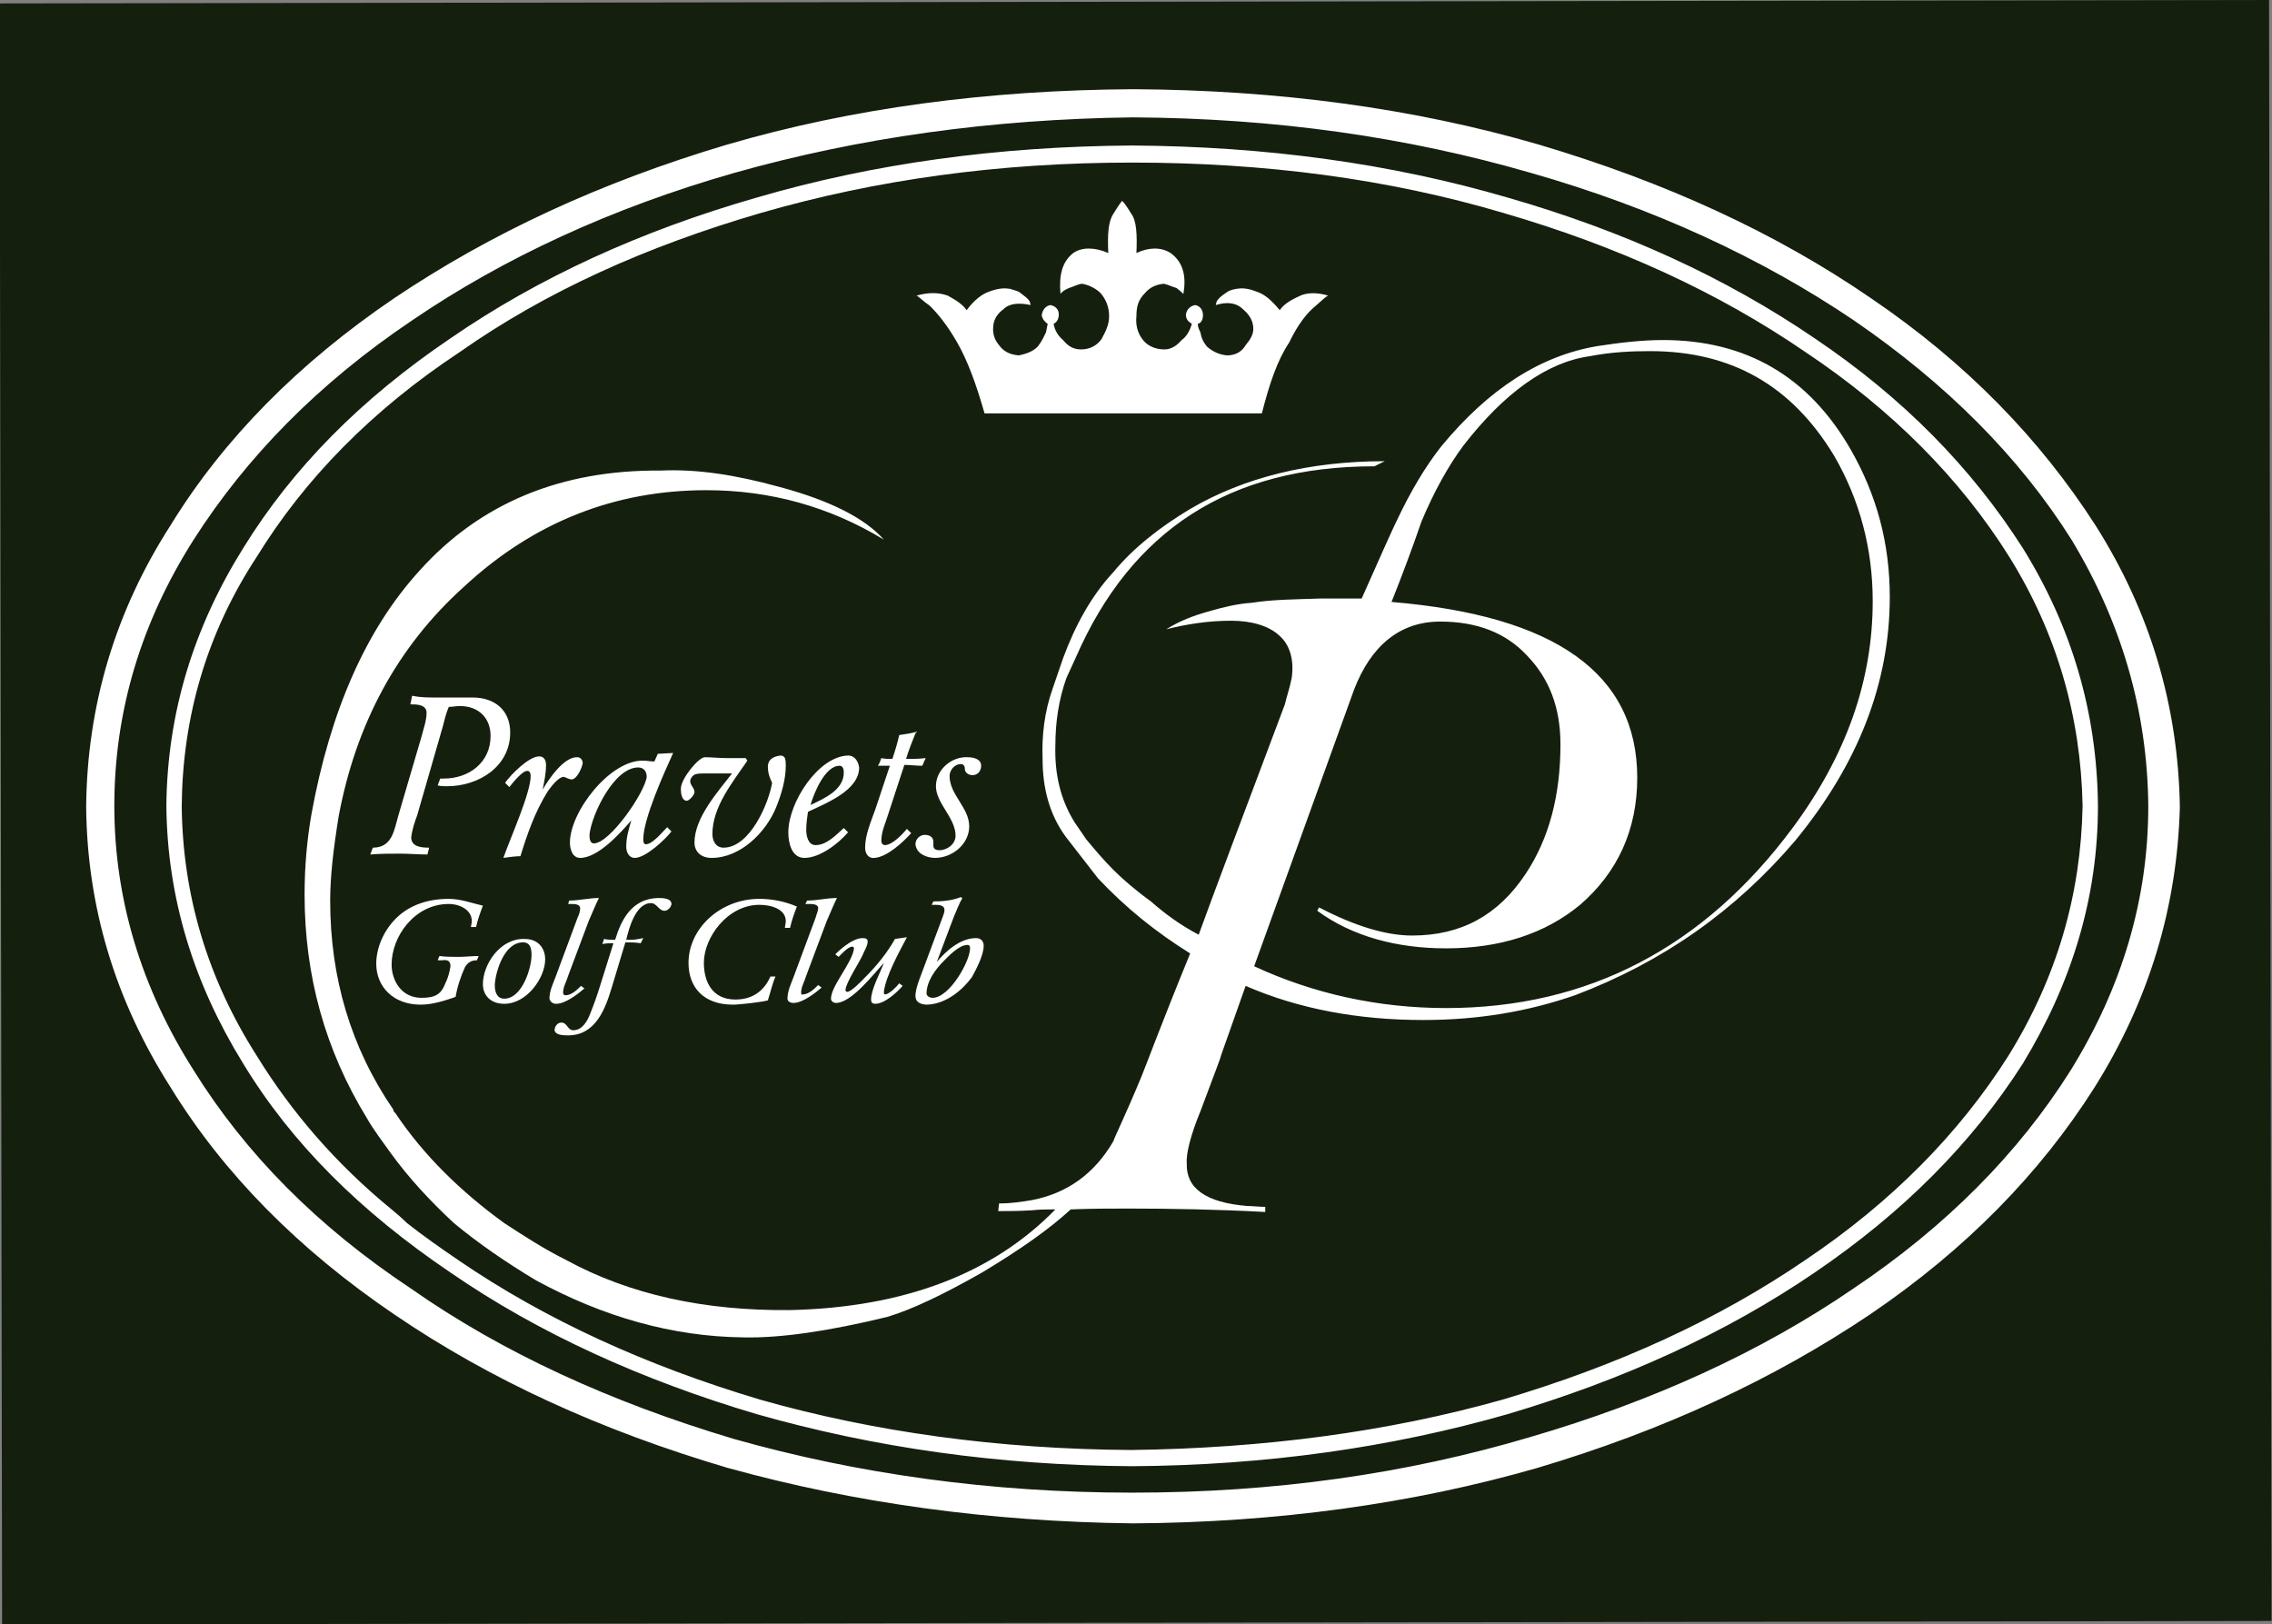 <?xml version="1.0" encoding="utf-8"?>
<!-- Generator: Adobe Illustrator 26.3.1, SVG Export Plug-In . SVG Version: 6.00 Build 0)  -->
<svg version="1.1" id="Layer_1" xmlns="http://www.w3.org/2000/svg" xmlns:xlink="http://www.w3.org/1999/xlink" x="0px" y="0px"
	 viewBox="0 0 266.3 190.4" style="enable-background:new 0 0 266.3 190.4;" xml:space="preserve">
<rect x="0" y="0" width="266.3" height="190.4" fill="#808080" stroke="none"/>
<style type="text/css">
	.st0{fill:#151F0D;}
	.st1{fill-rule:evenodd;clip-rule:evenodd;fill:#FFFFFF;}
</style>
<rect x="0.1" y="0.2" transform="matrix(1 -1.519060e-03 1.519060e-03 1 -0.144 0.202)" class="st0" width="266" height="190"/>
<g transform="translate(0 -2)">
	<g transform="translate(0 1.356)">
		<path class="st1" d="M107.5,86.4c-0.7,0.2-1.4,0.3-2.1,0.4c-0.2,0.9-0.5,1.9-0.8,2.8c-0.5,0-0.9,0-1.3-0.1
			c-0.1,0.3-0.2,0.6-0.4,0.9c0.2,0,0.5,0,0.7,0c0.3,0,0.5,0,0.7,0l-1.7,5.1c-0.5,1.4-1.2,3-1.2,4.5c0,0.7,0.4,1.3,1.1,1.2
			c1.5-0.1,3.4-1.9,4.3-2.9l-0.5-0.5c-0.5,0.6-1.7,1.9-2.6,1.9c-0.2,0-0.4-0.2-0.4-0.5c0-1.1,0.5-2.1,0.8-3.1l1.9-5.8
			c0.7,0,1.4,0.1,2.1,0.1l0.4-0.9c-0.8,0.1-1.5,0.1-2.3,0.1c0.3-1,0.7-2,1.1-3L107.5,86.4z M90,90.5c0,0.7,0.2,1.3,0.5,1.9
			c-0.4,2.4-2.6,7.6-5.7,7.6c-0.9,0-1.3-0.8-1.3-1.6c0-3.2,2.4-6.1,4.1-8.6l-0.2-0.3c-0.8,0-1.6,0-2.3,0c-0.8,0-1.7-0.1-2.5-0.1
			c-0.7,0-2.8,2.5-2.8,3.7c0,0.5,0.1,1.4,0.7,1.4c0.3,0,0.9-0.7,0.9-1c0-0.5-0.5-0.8-0.5-1.3c0-0.3,0.3-0.7,0.6-0.8
			c0.3-0.1,0.7-0.1,1.1-0.1c1.1,0,2.1,0,3.2,0c-1.7,2.2-4.4,5.2-4.4,8.1c0,1.1,0.8,1.8,2,1.8c3.4,0,6.4-3,7.6-6
			c0.6-1.5,1.1-3.2,1.1-4.8c0-0.3,0-0.6-0.1-0.9c-0.1-0.2-0.3-0.3-0.5-0.3C90.6,89.3,90,89.7,90,90.5z M93.4,106.9
			c-1.4-0.6-2.9-0.9-4.4-0.9c-4.6,0-8.3,3.5-8.3,7.5c0,2.9,1.8,4.9,5.2,4.9c0.8,0,3.4-0.3,4.1-0.5c0.3-0.9,0.5-1.9,0.9-2.8h-0.6
			c-0.7,1.6-2,2.7-4.1,2.7c-2.8,0-3.7-2.2-3.7-4.3c0-3,2.8-6.8,6.5-6.8c1.4,0,3.1,0.5,3.1,1.9c0,0.3-0.1,0.6-0.1,0.8h0.6
			C92.8,108.5,93.1,107.7,93.4,106.9z M93.9,117c0-0.7,0.4-1.3,0.6-2l2.4-6.4c0.4-0.9,0.8-1.9,1.2-2.7c-1.2,0-2.3,0.3-3.5,0.3
			l-0.2,0.4c0.1,0,0.2,0,0.4,0c0.4,0,1.1,0,1.1,0.5c0,0.3-0.2,0.7-0.3,1.1l-2.6,7c-0.3,0.8-0.7,1.6-0.7,2.5c0,0.3,0.3,0.5,0.7,0.5
			c1.1,0,2.6-1.2,3.3-1.8l-0.4-0.3c-0.4,0.4-1.1,1.1-1.8,1.1C94,117.3,93.9,117.2,93.9,117z M95,95c0.4-1.4,1.7-4.6,3.4-4.6
			c0.4,0,0.5,0.4,0.5,0.8C98.9,93.2,96.7,94.2,95,95z M92.4,98.2c0,1.3,0.4,3,1.9,3c1.8,0,4-1.7,5.1-3l-0.5-0.5c-0.9,0.8-2,2-3.3,2
			c-0.9,0-1.1-1.1-1.1-1.8c0-0.7,0.1-1.4,0.2-2.1c2.1-1,6-2.5,6-5.2c-0.1-0.7-0.5-1.4-1.3-1.4C95.9,89.3,92.4,94.7,92.4,98.2z
			 M101.1,110.6c-1.1,0-2.5,1.2-3.2,1.9l0.4,0.3c0.3-0.3,1.1-1.2,1.6-1.2c0.1,0,0.2,0.1,0.2,0.2c-0.2,1.7-2.7,4.4-2.7,5.9
			c0,0.3,0.3,0.5,0.6,0.5c1.8,0,4.5-3.5,5.6-4.7c-0.4,1.1-1.5,3.1-1.5,4.3c0,0.3,0.1,0.5,0.5,0.5c1.1,0,2.6-1.4,3.2-2.1l-0.4-0.3
			c-0.3,0.4-1.1,1.2-1.6,1.3c-0.2,0-0.2-0.1-0.2-0.3c0.2-1.8,1.8-4.7,2.7-6.4l-1.4,0.2c-0.9,1.6-2.1,3.1-3.5,4.5
			c-0.3,0.3-1.6,1.7-2.1,1.7l0,0c-0.1,0-0.2-0.1-0.2-0.2c0-0.8,1.6-3.2,2-4.1c0.2-0.5,0.6-1.1,0.6-1.6
			C101.7,110.7,101.5,110.6,101.1,110.6z M109.7,92.8c0,2,2.3,3.7,2.3,5.8c0,1-1,1.7-1.9,1.7c-0.3,0-0.7-0.1-0.7-0.5
			c0-0.2,0-0.3,0-0.5c0-0.5-0.4-0.8-1-0.8s-1.1,0.5-1.1,1.1c0.1,1.1,1.3,1.6,2.3,1.6c2,0,4-1.6,4-3.7c0-2.2-2.3-3.7-2.3-5.9
			c0-0.7,0.6-1.4,1.3-1.4c0.4,0,0.5,0.3,0.5,0.7c0.1,0.4,0.5,0.6,0.9,0.6c0.6,0,1-0.5,1-1.1c0-0.8-0.9-1-1.6-1
			C111.6,89.3,109.7,90.8,109.7,92.8z M113.7,111.8c0,1.5-2.4,5.8-4.4,5.8c-0.3,0-0.7-0.2-0.7-0.5c0-1.4,1-2.8,2-3.8
			c0.6-0.6,1.8-1.9,2.8-1.9C113.6,111.4,113.7,111.5,113.7,111.8z M115.3,111.5c0-0.5-0.3-0.9-0.9-0.9c-1.9,0-3.6,1.6-4.6,2.8l2-5.3
			c0.3-0.7,0.6-1.5,1-2.2l-0.2-0.1c-1,0.4-2.1,0.5-3.2,0.5l-0.2,0.4h0.3c0.5,0,1.2,0,1.2,0.6c0,0.3-0.1,0.5-0.2,0.8l-2.8,7.5
			c-0.2,0.6-0.4,1.2-0.4,1.8c0,0.7,0.6,1,1.4,1c2.2-0.1,4.1-1.7,5.2-3.2C114.4,114.3,115.3,112.6,115.3,111.5z M154.2,36.5
			c0.8-0.7,1.3-1.2,1.5-1.2c-1.3-0.4-2.6-0.4-3.5,0.1c-1.1,0.5-1.8,1-2.2,1.6c-1-1.2-1.8-1.9-2.8-2.2c-1-0.4-1.7-0.4-2.3-0.3
			c-0.6,0.1-1,0.3-1.1,0.4c-0.6,0.4-1,0.7-1.2,1.1l-0.1,0.4c1.3-0.4,2.4-0.3,3.2,0.5c0.7,0.6,1.2,1.3,1.2,2.3c0,0.7-0.4,1.3-0.9,1.9
			c-0.4,0.7-1.1,1.2-2.2,1.2c-1-0.1-1.7-0.5-2.3-1c-0.5-0.6-0.7-1.1-0.8-1.7c-0.3-0.6-0.3-0.8-0.3-1c0.4-0.1,0.6-0.5,0.6-1
			c0-0.7-0.4-1.1-0.9-1.2c-0.6,0.1-1,0.5-1.1,1.1c0,0.5,0.2,0.8,0.7,1.1c-0.2,0.7-0.6,1.5-1.2,1.9c-0.5,0.6-1.2,1.1-2,1.1
			c-1.2,0-2.1-0.5-2.6-1.2c-0.6-0.8-0.8-1.7-0.7-2.7c0-1.1,0.2-1.9,1-2.7c0.5-0.6,1.2-1,2.2-1.1c0.5,0.1,1.1,0.4,1.5,0.5
			c0.4,0.3,0.6,0.5,0.8,0.7c0.4-2.2-0.1-3.8-1.5-4.8c-1.1-0.7-2.5-0.7-4,0c0.1-2.2,0-3.8-0.6-4.6c-0.6-1-1-1.5-1.1-1.5
			c0,0-0.4,0.5-1,1.5c-0.6,0.9-0.7,2.4-0.6,4.6c-1.6-0.7-3.1-0.7-4.1,0c-1.3,1-1.7,2.6-1.5,4.8c0.1-0.2,0.5-0.5,1-0.7
			c0.4-0.1,0.9-0.4,1.5-0.5c0.7,0.1,1.6,0.5,2.2,1.1c0.6,0.7,1,1.6,1,2.7c0,1-0.4,1.8-0.9,2.7c-0.5,0.7-1.3,1.2-2.4,1.2
			c-1,0-1.6-0.5-2.1-1.1c-0.6-0.5-1-1.2-1.1-1.9c0.4-0.2,0.6-0.6,0.6-1.1c0-0.6-0.4-1-1-1.1c-0.5,0.1-0.9,0.5-1,1.2
			c0.1,0.5,0.4,0.8,0.7,1c0,0.1-0.1,0.4-0.2,1c-0.3,0.6-0.5,1.1-1,1.7c-0.5,0.5-1.2,0.8-2.2,1c-1.1-0.1-1.8-0.5-2.3-1.2
			c-0.5-0.6-0.7-1.2-0.7-1.9c0-1,0.4-1.7,1.2-2.3c0.7-0.7,1.8-0.8,3.2-0.5l-0.1-0.4c-0.2-0.4-0.7-0.7-1.2-1.1
			c-0.1-0.1-0.5-0.2-1.1-0.4c-0.6-0.1-1.3-0.1-2.4,0.3c-0.9,0.3-1.8,1-2.7,2.2c-0.4-0.6-1.1-1.1-2.2-1.7c-1.1-0.4-2.3-0.4-3.7,0
			c0.2,0,0.6,0.5,1.6,1.2c0.9,0.9,2,2.2,3.2,4.3s2.2,4.8,3.2,8.3h32.5c0.9-3.5,1.8-6.2,3.2-8.3C152.1,38.7,153.2,37.3,154.2,36.5z
			 M219.5,71.1c0,9.3-3.1,18.1-9.4,26.6c-10.4,14-24,21.1-40.6,21.1c-8,0-15.6-1.7-22.5-4.9l11.7-32.4c2-5.2,5.4-8,10.1-8
			c4.3,0,7.7,1.3,10.2,4c2.6,2.7,3.9,6.1,3.9,10.4c0,5.9-1.3,11-4.1,15.2c-3.2,4.8-7.5,7.2-13.3,7.2c-3,0-6.7-1.1-10.9-3.3l-0.2,0.4
			c4.1,3,9.3,4.4,15.1,4.4c6.3,0,11.6-1.7,15.7-5.1c4.4-3.8,6.7-8.8,6.7-14.9c0-12.2-9.6-19-28.8-20.6c1.2-3,2.4-6.2,3.5-9.4
			c1.5-3.6,3.2-6.6,4.9-8.9c4.8-6.2,9.8-9.8,14.8-10.5c2.6-0.5,4.9-0.6,7.1-0.6c9.5,0,16.6,4,21.6,12.3
			C218,59.3,219.5,65,219.5,71.1z M210.4,99.2c7.4-9,11.1-18.5,11.1-28.6c0-6.2-1.5-11.9-4.6-17.3c-4.9-8.5-12.2-12.8-22-12.8
			c-2.4,0-5,0.3-7.6,0.7c-6.7,1.1-12.8,5-18.4,11.8c-1.8,2.3-3.5,5.1-5.2,8.7c-0.4,0.8-1.8,3.9-4.1,9.1h-4.9c-2.8,0.1-5.5,0.1-8,0.5
			c-1.6,0.1-3.3,0.5-5,1c-1.8,0.5-3.4,1.1-5,2.1c2.4-0.6,4.9-1,7.6-1c2.4,0,4.4,0.6,5.6,1.7c1.3,1.1,1.8,2.9,1.5,5
			c-0.2,1.1-0.6,2.2-0.8,3.1c-5,13.3-8.4,22.3-10.1,27c-2.1-1.1-3.9-2.4-5.6-3.9c-1.8-1.3-3.3-2.6-4.4-3.7c-1.2-1.2-2.2-2.4-3.2-3.6
			c-0.8-1.2-1.3-1.9-1.3-1.9c-1.7-2.7-2.4-5.7-2.3-9.1c0-2.7,0.4-5.4,1.3-7.9l1.1-2.4c6.5-14.9,18-22.4,35-22.4l1.2-0.6
			c-8.8,0-16.5,1.9-22.8,5.6c-3.5,2.1-6.6,4.5-9,7.4c-2.6,2.8-4.5,6.3-5.9,10.1l-1.2,3.5c-1,2.8-1.3,5.6-1.2,8.3
			c0,3.4,0.8,6.5,2.7,9.1l3.8,4.9c3.3,3.5,6.8,6.3,10.8,8.8c-3.4,8.3-5.2,13.2-5.7,14.4c-1.9,4.6-3.2,7.2-3.3,7.6
			c-2.2,3.8-5.4,6.1-9.5,6.9c-1.2,0.2-2.4,0.4-3.9,0.4l-0.1,0.9c1,0,2.4,0,4-0.1c0.8-0.1,1.7-0.1,2.7-0.1
			c-7.3,7.5-17.7,11.5-31.1,11.8c-10,0.1-18.8-1.8-26.3-5.9c-2.6-1.3-4.9-2.8-7.2-4.3c-5.1-3.7-9.4-7.9-12.7-12.8
			c0-0.1-0.3-0.2-0.3-0.5c-5-7.3-7.4-15.5-7.4-24.5c0-2.9,0.4-6.2,1-9.9c2-10.7,6.8-19.8,14.7-26.9c8.2-7.6,17.7-11.3,28.4-11.3
			c7.4,0,14.4,1.9,20.8,5.8c-2.2-2.5-6.3-4.6-12.3-6.2c-5.1-1.4-9.6-2.1-13.9-1.9c-11.6-0.1-21.1,3.8-28.2,11.7
			C42.9,74.4,38.7,84,36.5,96.1c-0.5,2.9-0.8,6-0.8,9.4c0,9.5,2.4,18.2,7.3,26.2c0.8,1.4,1.8,2.7,2.8,4.1c2.1,2.9,4.6,5.6,7.4,8.2
			c2.9,2.4,6.1,4.6,9.6,6.7c7.9,4.3,16,6.6,24.3,6.7c4.3,0.1,9.9-0.7,16.9-2.4c3-0.9,6.7-2.7,11.1-5.2c4.5-2.7,7.9-5.1,10.4-7.4
			c2.4-0.1,4.6-0.1,6.7-0.1c5.1,0,10.5,0.1,16.1,0.4v-0.5v-0.1c-0.7,0-1.5-0.1-2.1-0.1c-4.9-0.4-7.2-2.1-7.1-5
			c-0.1-1,0.4-3.2,1.6-6.1c1.6-4.3,2.4-6.3,2.4-6.5l2.9-8.2c6.2,2.7,13.2,4,20.8,4c6.5,0,12.3-1,17.8-2.9
			C194.9,113.4,203.4,107.4,210.4,99.2z M63.6,93.2c0.2-1,0.4-1.9,0.4-2.9c0-0.5-0.2-1-0.8-1c-1.2,0-3.3,2.1-4,3.1l0.5,0.5
			c0.4-0.5,1.5-1.9,2.1-1.9l0,0c0.3,0,0.4,0.3,0.4,0.6c0,2-2.4,7.3-3.2,9.6c0.7-0.1,1.4-0.2,2-0.2c0.8-2.6,1.7-5.2,3.2-7.6
			c0.3-0.4,1.2-1.7,1.9-1.7l0,0c0.3,0.1,0.6,0.3,0.9,0.3c0.6,0,1.2-1.3,1.3-1.9c0-0.4-0.3-0.7-0.6-0.7C66.1,89.3,64.3,92,63.6,93.2z
			 M50,84.2c0,0.9-0.4,2-0.6,2.8l-2.7,9.2c-0.5,1.7-0.7,3.8-3,3.8l-0.3,0.8c1.2-0.1,2.3-0.1,3.5-0.1c1.1,0,2.1,0.1,3.2,0.1l0.2-0.8
			c-0.9,0-2.1-0.1-2.1-1.2c0.1-0.9,0.4-1.8,0.7-2.6l3-10.4c0.2-0.8,0.4-1.6,0.7-2.3c0.4,0,0.9-0.1,1.3-0.1c2.2,0,3.6,1.4,3.6,3.5
			c0,3.1-2.5,5-5.5,5c-0.1,0-0.3,0-0.4,0l-0.3,0.8c0.4,0.1,0.7,0.1,1.1,0.1c3.7,0,7.4-2.3,7.4-6.3c0-2.6-1.8-4.1-4.4-4.1h-4.2
			c-1,0-1.9,0-2.9-0.2l-0.2,1C48.8,83.2,50,83.2,50,84.2z M52.8,113.9c-0.1,0.7-0.3,1.4-0.6,2c-0.5,1.3-1.2,1.7-2.8,1.7
			c-2.4,0-3.5-2.1-3.5-3.9c0-3.3,2.7-7.1,6.7-7.1c1.3,0,2.7,0.7,2.7,2c0,0.3-0.1,0.5-0.1,0.7h0.6c0.2-0.9,0.5-1.7,0.8-2.5
			c-1.3-0.3-2.6-0.8-4-0.8c-2.4,0-4.6,0.7-6.2,2.3c-1.4,1.4-2.3,3.4-2.3,5.3c0,2.7,2,4.8,5.2,4.8c1.3,0,2.6-0.4,3.8-0.8
			c0.1,0,0.1-0.1,0.3-0.1c0.2-1.2,0.6-2.4,1.1-3.5c0.3-0.5,0.7-0.8,1.4-0.8l0.2-0.5c-0.8,0-1.6,0.1-2.3,0.1c-0.8,0-1.5,0-2.3-0.1
			l-0.2,0.5h0.5C52.5,113.1,52.8,113.3,52.8,113.9z M58,116c0.1-1.5,1.1-4.9,3.3-4.9c0.9,0,1,0.8,1,1.5c0,1.5-1.1,5.1-3.2,5.1
			c-0.9,0-1.1-0.9-1.1-1.5C58,116.2,58,116.1,58,116z M56.6,116c0,1.3,0.9,2.3,2.5,2.3c2.7,0,4.8-3.1,4.8-5.2c0-1.3-0.8-2.4-2.4-2.4
			C58.6,110.6,56.6,113.7,56.6,116z M74,110.8c-0.2,0-0.4,0-0.6,0c0.3-1.3,1.1-4.3,2.9-4.3c0.7,0,0.9,0.9,1.6,0.9
			c0.4,0,0.8-0.5,0.8-0.8c0-0.7-1.1-0.7-1.6-0.7c-3.1,0.1-4.3,2.6-5,4.9c-0.4,0-0.9,0-1.3-0.1l-0.2,0.6c0.4-0.1,0.9-0.1,1.3-0.1
			l-1.6,5.1c-0.3,1-0.7,2.1-1.1,3.1c-0.3,0.8-0.9,2-2,2c-0.7,0-0.7-0.9-1.4-0.9l0,0c-0.5,0-0.8,0.5-0.8,0.9c0.1,0.6,1.1,0.6,1.6,0.6
			c3.3,0,4.4-3.3,5.1-5.6l1.6-5.3c0.6,0,1.2,0,1.8,0.1l0.3-0.6C74.9,110.7,74.4,110.8,74,110.8z M65.2,118.3c1.1,0,2.6-1.2,3.3-1.8
			l-0.4-0.3c-0.4,0.4-1.1,1.1-1.8,1.1c-0.2,0-0.3-0.1-0.3-0.3c0-0.7,0.4-1.3,0.6-2l2.4-6.4c0.4-0.9,0.8-1.9,1.2-2.7
			c-1.2,0-2.3,0.3-3.5,0.3l-0.1,0.4c0.1,0,0.2,0,0.3,0c0.4,0,1.1,0,1.1,0.5c0,0.3-0.1,0.7-0.3,1.1l-2.6,7c-0.3,0.8-0.7,1.6-0.7,2.5
			C64.5,118.1,64.8,118.3,65.2,118.3z M69.1,98.4c0.3-2.4,2.9-7.8,5.7-7.8c0.6,0,1,0.4,1,1.1c-0.2,1.8-4.3,7.8-6.2,7.8l0,0
			c-0.4,0-0.5-0.5-0.5-0.8C69.1,98.6,69.1,98.5,69.1,98.4z M66.8,99.4c0,0.8,0.3,1.8,1.2,1.8c2.1,0,4.7-2.9,6-4.4
			c-0.3,1-0.6,2-0.6,3.1c0,0.6,0.3,1.3,1,1.3c1.3,0,3.6-2.2,4.3-3.1l-0.5-0.5c-0.5,0.5-1.7,2-2.5,2c-0.3,0-0.3-0.4-0.3-0.6
			c0-2.4,2.5-7.9,3.5-10.1L77.1,89l-0.4,0.9c-0.4,0-0.9-0.1-1.3-0.1C71.5,89.7,66.8,95.8,66.8,99.4z M244.1,95.1
			c-0.2,10.4-3,20.1-8.7,29.3c-5.7,9-13.6,17.1-23.9,24c-10.1,6.9-21.9,12.3-35.4,16.3c-13.5,3.8-28,5.7-43.5,5.9
			c-15.6-0.1-30.1-2.1-43.5-5.9c-13.4-4-25.2-9.4-35.3-16.3c-2.2-1.5-4.2-2.9-6.1-4.4c-0.6-0.6-1.2-1.1-1.8-1.6
			c-6.6-5.4-11.8-11.5-15.8-18c-5.8-9.1-8.7-18.9-8.8-29.3c0.1-10.4,2.9-20.2,8.8-29.2c5.6-9.1,13.5-17.2,23.8-24
			C64,34.8,75.8,29.5,89.2,25.6c13.5-3.9,27.9-5.9,43.5-5.9c15.5,0,30,1.9,43.5,5.9c13.4,3.9,25.2,9.3,35.4,16.3
			c10.2,6.8,18.2,14.9,23.9,24C241.1,74.9,243.9,84.7,244.1,95.1z M237.1,125.3c5.7-9.4,8.8-19.4,8.8-30.2c-0.1-11-3.1-21-8.8-30.2
			c-6-9.4-14-17.6-24.4-24.6c-10.4-7.1-22.4-12.6-36-16.5c-13.7-4-28.3-6-44-6.1c-15.7,0.1-30.3,2.1-44,6.1
			c-13.6,3.9-25.6,9.4-35.9,16.5c-10.5,7.1-18.5,15.2-24.3,24.6c-5.8,9.3-8.9,19.3-9,30.2c0.1,10.8,3.2,20.8,9,30.2
			c5.7,9.4,13.8,17.4,24.3,24.5c10.3,7.1,22.4,12.6,35.9,16.6c13.7,3.9,28.3,6,44,6.1c15.7-0.1,30.4-2.2,44-6.1
			c13.5-4,25.6-9.5,36-16.6C223,142.8,231.1,134.7,237.1,125.3z M251.8,95.1c0,11-3.1,21.3-9.1,31c-6.1,9.7-14.6,18.3-25.5,25.6
			c-10.8,7.4-23.5,13.2-37.9,17.4c-14.5,4.3-29.9,6.5-46.6,6.5c-16.6,0-32.2-2.2-46.7-6.3c-14.4-4.3-27.1-10.1-37.8-17.6
			c-11-7.3-19.4-15.8-25.5-25.6c-6.1-9.6-9.3-20-9.3-31c0-11.2,3.2-21.6,9.3-31.2c6.2-9.7,14.6-18.3,25.6-25.7
			C59,30.9,71.7,25,86.1,20.9c14.5-4.1,30.1-6.3,46.7-6.5c16.7,0.1,32.1,2.3,46.6,6.5c14.4,4.1,27.1,10,37.9,17.3
			c10.8,7.4,19.4,16,25.5,25.7C248.6,73.5,251.7,83.9,251.8,95.1z M255.5,95.2L255.5,95.2c-0.2-11.9-3.5-22.9-9.9-33
			c-6.5-10.1-15.1-19-26.3-26.6c-11.2-7.7-24.1-13.6-38.9-18c-14.8-4.3-30.6-6.4-47.5-6.5h-0.1c-17,0.1-32.9,2.2-47.6,6.5
			c-14.8,4.4-27.7,10.4-39,18C35,43.2,26.2,52.1,20,62.2c-6.5,10.1-9.8,21.2-9.9,33c0.1,11.7,3.4,22.7,9.9,32.9
			c6.2,10.1,15,19,26.2,26.6c11.3,7.7,24.2,13.6,39.1,18c14.8,4.1,30.6,6.3,47.5,6.5c16.9-0.1,32.8-2.3,47.4-6.5
			c14.8-4.4,27.7-10.4,39-18c11.2-7.6,19.9-16.5,26.3-26.6C251.9,117.9,255.2,106.9,255.5,95.2z"/>
	</g>
</g>
</svg>
